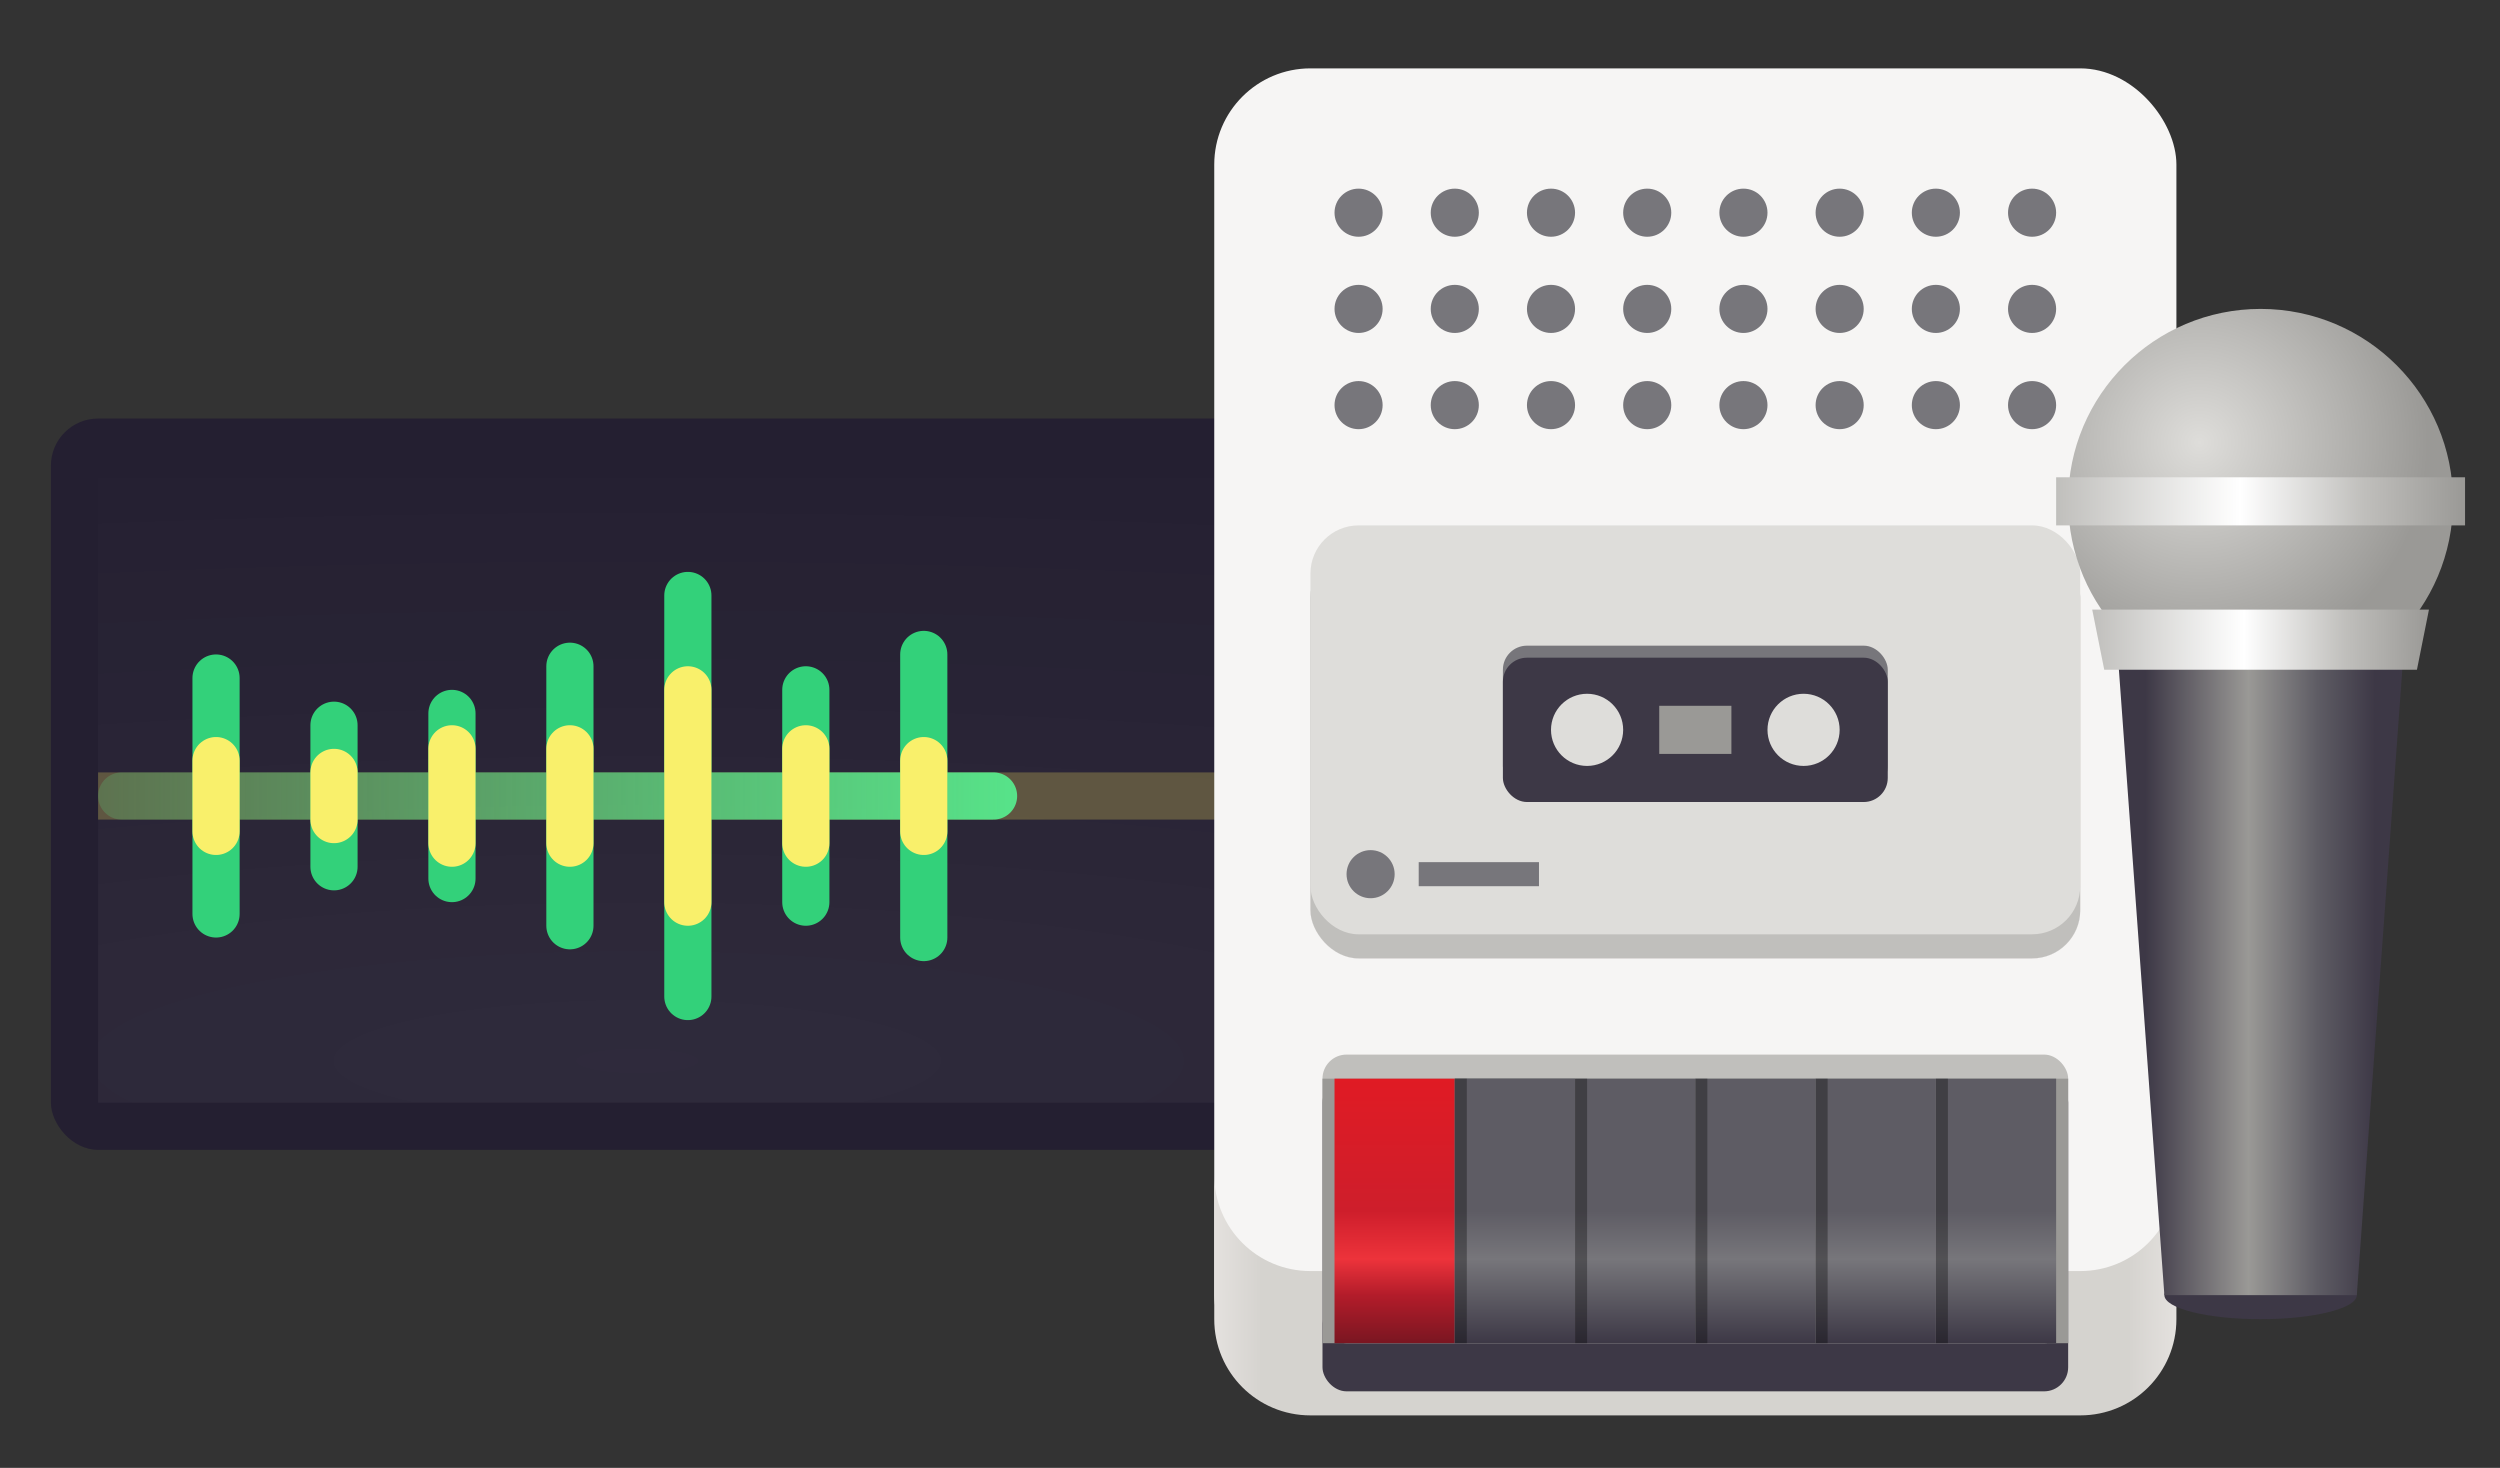 <svg xmlns="http://www.w3.org/2000/svg" xmlns:xlink="http://www.w3.org/1999/xlink" width="872" height="512"><rect width="100%" height="100%" fill="#333333" stroke="none"/><defs><radialGradient xlink:href="#a" id="i" gradientUnits="userSpaceOnUse" gradientTransform="matrix(22.228 0 0 4.46 -1219.105 -496.068)" cx="64.846" cy="194.19" fx="64.846" fy="194.19" r="44"/><linearGradient id="a"><stop offset="0" stop-color="#fff"/><stop offset="1" stop-color="#fff" stop-opacity=".094"/></linearGradient><linearGradient xlink:href="#b" id="j" gradientUnits="userSpaceOnUse" gradientTransform="matrix(-4.114 0 0 4.114 447.353 -779.735)" x1="22.472" y1="257" x2="100.444" y2="257"/><linearGradient id="b"><stop offset="0" stop-color="#57e389"/><stop offset="1" stop-color="#57e389" stop-opacity=".204"/></linearGradient><linearGradient xlink:href="#c" id="k" gradientUnits="userSpaceOnUse" gradientTransform="matrix(.25 0 0 .25 -30 125.009)" x1="167.785" y1="619.964" x2="520.004" y2="620.196"/><linearGradient id="c"><stop offset="0" stop-color="#d5d3cf"/><stop offset=".046" stop-color="#e4e1de"/><stop offset=".091" stop-color="#d5d3cf"/><stop offset=".909" stop-color="#d5d3cf"/><stop offset=".955" stop-color="#e4e1de"/><stop offset="1" stop-color="#d5d3cf"/></linearGradient><linearGradient xlink:href="#d" id="l" gradientUnits="userSpaceOnUse" gradientTransform="translate(-8)" x1="36" y1="264" x2="36" y2="286"/><linearGradient id="d"><stop offset="0" stop-color="#e01b24"/><stop offset=".5" stop-color="#ce1e2b"/><stop offset=".682" stop-color="#ed333b"/><stop offset=".818" stop-color="#b31c2a"/><stop offset="1" stop-color="#7a1621"/></linearGradient><linearGradient xlink:href="#e" id="m" gradientUnits="userSpaceOnUse" gradientTransform="translate(2)" x1="36" y1="264" x2="36" y2="286"/><linearGradient id="e"><stop offset="0" stop-color="#5e5c64"/><stop offset=".5" stop-color="#5e5c64"/><stop offset=".682" stop-color="#77767b"/><stop offset=".818" stop-color="#5e5c64"/><stop offset="1" stop-color="#3d3846"/></linearGradient><linearGradient xlink:href="#e" id="n" gradientUnits="userSpaceOnUse" gradientTransform="translate(12)" x1="36" y1="264" x2="36" y2="286"/><linearGradient xlink:href="#e" id="o" gradientUnits="userSpaceOnUse" gradientTransform="translate(22)" x1="36" y1="264" x2="36" y2="286"/><linearGradient xlink:href="#e" id="p" gradientUnits="userSpaceOnUse" gradientTransform="translate(32)" x1="36" y1="264" x2="36" y2="286"/><linearGradient xlink:href="#e" id="q" gradientUnits="userSpaceOnUse" gradientTransform="translate(42)" x1="36" y1="264" x2="36" y2="286"/><radialGradient xlink:href="#f" id="r" gradientUnits="userSpaceOnUse" gradientTransform="translate(-394.688 -39.563) scale(1.188)" cx="185" cy="211" fx="185" fy="211" r="16"/><linearGradient id="f"><stop offset="0" stop-color="#deddda"/><stop offset="1" stop-color="#9a9996"/></linearGradient><linearGradient xlink:href="#g" id="s" gradientUnits="userSpaceOnUse" x1="163" y1="216" x2="197" y2="216"/><linearGradient id="g"><stop offset="0" stop-color="#c0bfbc"/><stop offset=".45" stop-color="#fff"/><stop offset=".75" stop-color="#c0bfbc"/><stop offset="1" stop-color="#9a9996"/></linearGradient><linearGradient xlink:href="#h" id="t" gradientUnits="userSpaceOnUse" x1="170.438" y1="254" x2="189.531" y2="254"/><linearGradient id="h"><stop offset="0" stop-color="#3d3846"/><stop offset=".448" stop-color="#9a9996"/><stop offset=".75" stop-color="#5e5c64"/><stop offset="1" stop-color="#3d3846"/></linearGradient><linearGradient xlink:href="#g" id="u" gradientUnits="userSpaceOnUse" x1="166" y1="227.5" x2="194" y2="227.5"/></defs><rect style="marker:none" width="427.889" height="255.087" x="17.753" y="145.986" rx="16.457" ry="16.457" fill="#241f31"/><path d="M429.186 384.616H34.212V166.558h394.974z" style="marker:none" opacity=".05" fill="url(#i)"/><path d="M34.212 269.416h394.971v16.456H34.213z" opacity=".261" fill="#f8e45c"/><path d="M346.553 277.641H42.44" fill="none" stroke="url(#j)" stroke-width="16.457" stroke-linecap="round"/><g fill="none" stroke="#33d17a" stroke-width="16.457" stroke-linecap="round"><path d="M75.354 236.5v82.287m41.143-65.828v49.372m41.143-53.488v57.601m41.144-74.057V322.9m41.14-115.2v139.886m41.146-106.971v74.058m41.142-86.403v98.744"/><path d="M75.354 265.302v24.686m41.143-20.573v16.457m41.143-24.686v32.915m41.144-32.915v32.915m41.14-53.485v74.058m41.146-53.488v32.915m41.142-28.8v24.687" stroke="#f9f06b"/></g><g transform="translate(356.41 -731.252) scale(4.195)"><rect ry="8" rx="8" y="180" x="16" height="110" width="80" style="marker:none" fill="#f6f5f4"/><path d="M16 272v12c0 4.432 3.568 8 8 8h64c4.432 0 8-3.568 8-8v-12c0 4.432-3.568 8-8 8H24c-4.432 0-8-3.568-8-8z" style="marker:none" fill="url(#k)"/><rect ry="2" rx="2" width="62" height="26" x="25" y="264" fill="#3d3846"/><rect ry="2" rx="2" width="62" height="24" x="25" y="262" fill="#c0bfbc"/><path d="M25 264h62v22H25z" fill="#9a9996"/><rect ry="4" rx="4" y="220" x="24" height="34" width="64" style="marker:none" fill="#c0bfbc" stroke="#c0bfbc" stroke-width=".011"/><rect ry="4" rx="4" style="marker:none" width="64" height="34" x="24" y="218" fill="#deddda"/><rect rx="2" style="marker:none" width="32" height="12" x="40" y="228" ry="2" fill="#77767b"/><g transform="translate(-8)" fill="#77767b"><circle cx="36" cy="192" r="2"/><circle r="2" cy="192" cx="44"/><circle r="2" cy="192" cx="52"/><circle cx="60" cy="192" r="2"/><circle r="2" cy="192" cx="68"/><circle cx="76" cy="192" r="2"/><circle cx="84" cy="192" r="2"/><circle r="2" cy="192" cx="92"/><circle r="2" cy="200" cx="36"/><circle cx="44" cy="200" r="2"/><circle cx="52" cy="200" r="2"/><circle r="2" cy="200" cx="60"/><circle cx="68" cy="200" r="2"/><circle r="2" cy="200" cx="76"/><circle r="2" cy="200" cx="84"/><circle cx="92" cy="200" r="2"/><circle cx="36" cy="208" r="2"/><circle r="2" cy="208" cx="44"/><circle r="2" cy="208" cx="52"/><circle cx="60" cy="208" r="2"/><circle r="2" cy="208" cx="68"/><circle cx="76" cy="208" r="2"/><circle cx="84" cy="208" r="2"/><circle r="2" cy="208" cx="92"/></g><rect rx="2" ry="2" y="229" x="40" height="12" width="32" style="marker:none" fill="#3d3846"/><circle r="3" cy="235" cx="47" fill="#deddda"/><circle cx="65" cy="235" r="3" fill="#deddda"/><path d="M53 233h6v4h-6z" style="marker:none" fill="#9a9996"/><path d="M26 264h10v22H26z" fill="url(#l)"/><path d="M36 264h10v22H36z" fill="#5e5c64"/><path d="M36 264h10v22H36z" fill="url(#m)"/><path d="M36 264h1v22h-1z" fill-opacity=".319"/><path d="M46 264h10v22H46z" fill="url(#n)"/><path d="M56 264h10v22H56z" fill="url(#o)"/><path d="M66 264h10v22H66z" fill="url(#p)"/><path d="M76 264h10v22H76z" fill="url(#q)"/><path d="M46 264h1v22h-1zm10 0h1v22h-1zm10 0h1v22h-1zm10 0h1v22h-1z" fill-opacity=".319"/><circle cx="29" cy="247" r="2" fill="#77767b"/><path d="M33 246h10v2H33z" fill="#77767b"/><g transform="translate(-77)"><circle cx="-180" cy="216" r="16" transform="scale(-1 1)" fill="url(#r)"/><path d="M163 214h34v4h-34z" fill="url(#s)"/><ellipse cx="180" cy="282" rx="8" ry="2" fill="#3d3846"/><path d="M168 227h24l-4 55h-16z" fill="url(#t)"/><path d="M166 225h28l-1 5h-26z" fill="url(#u)"/></g></g></svg>